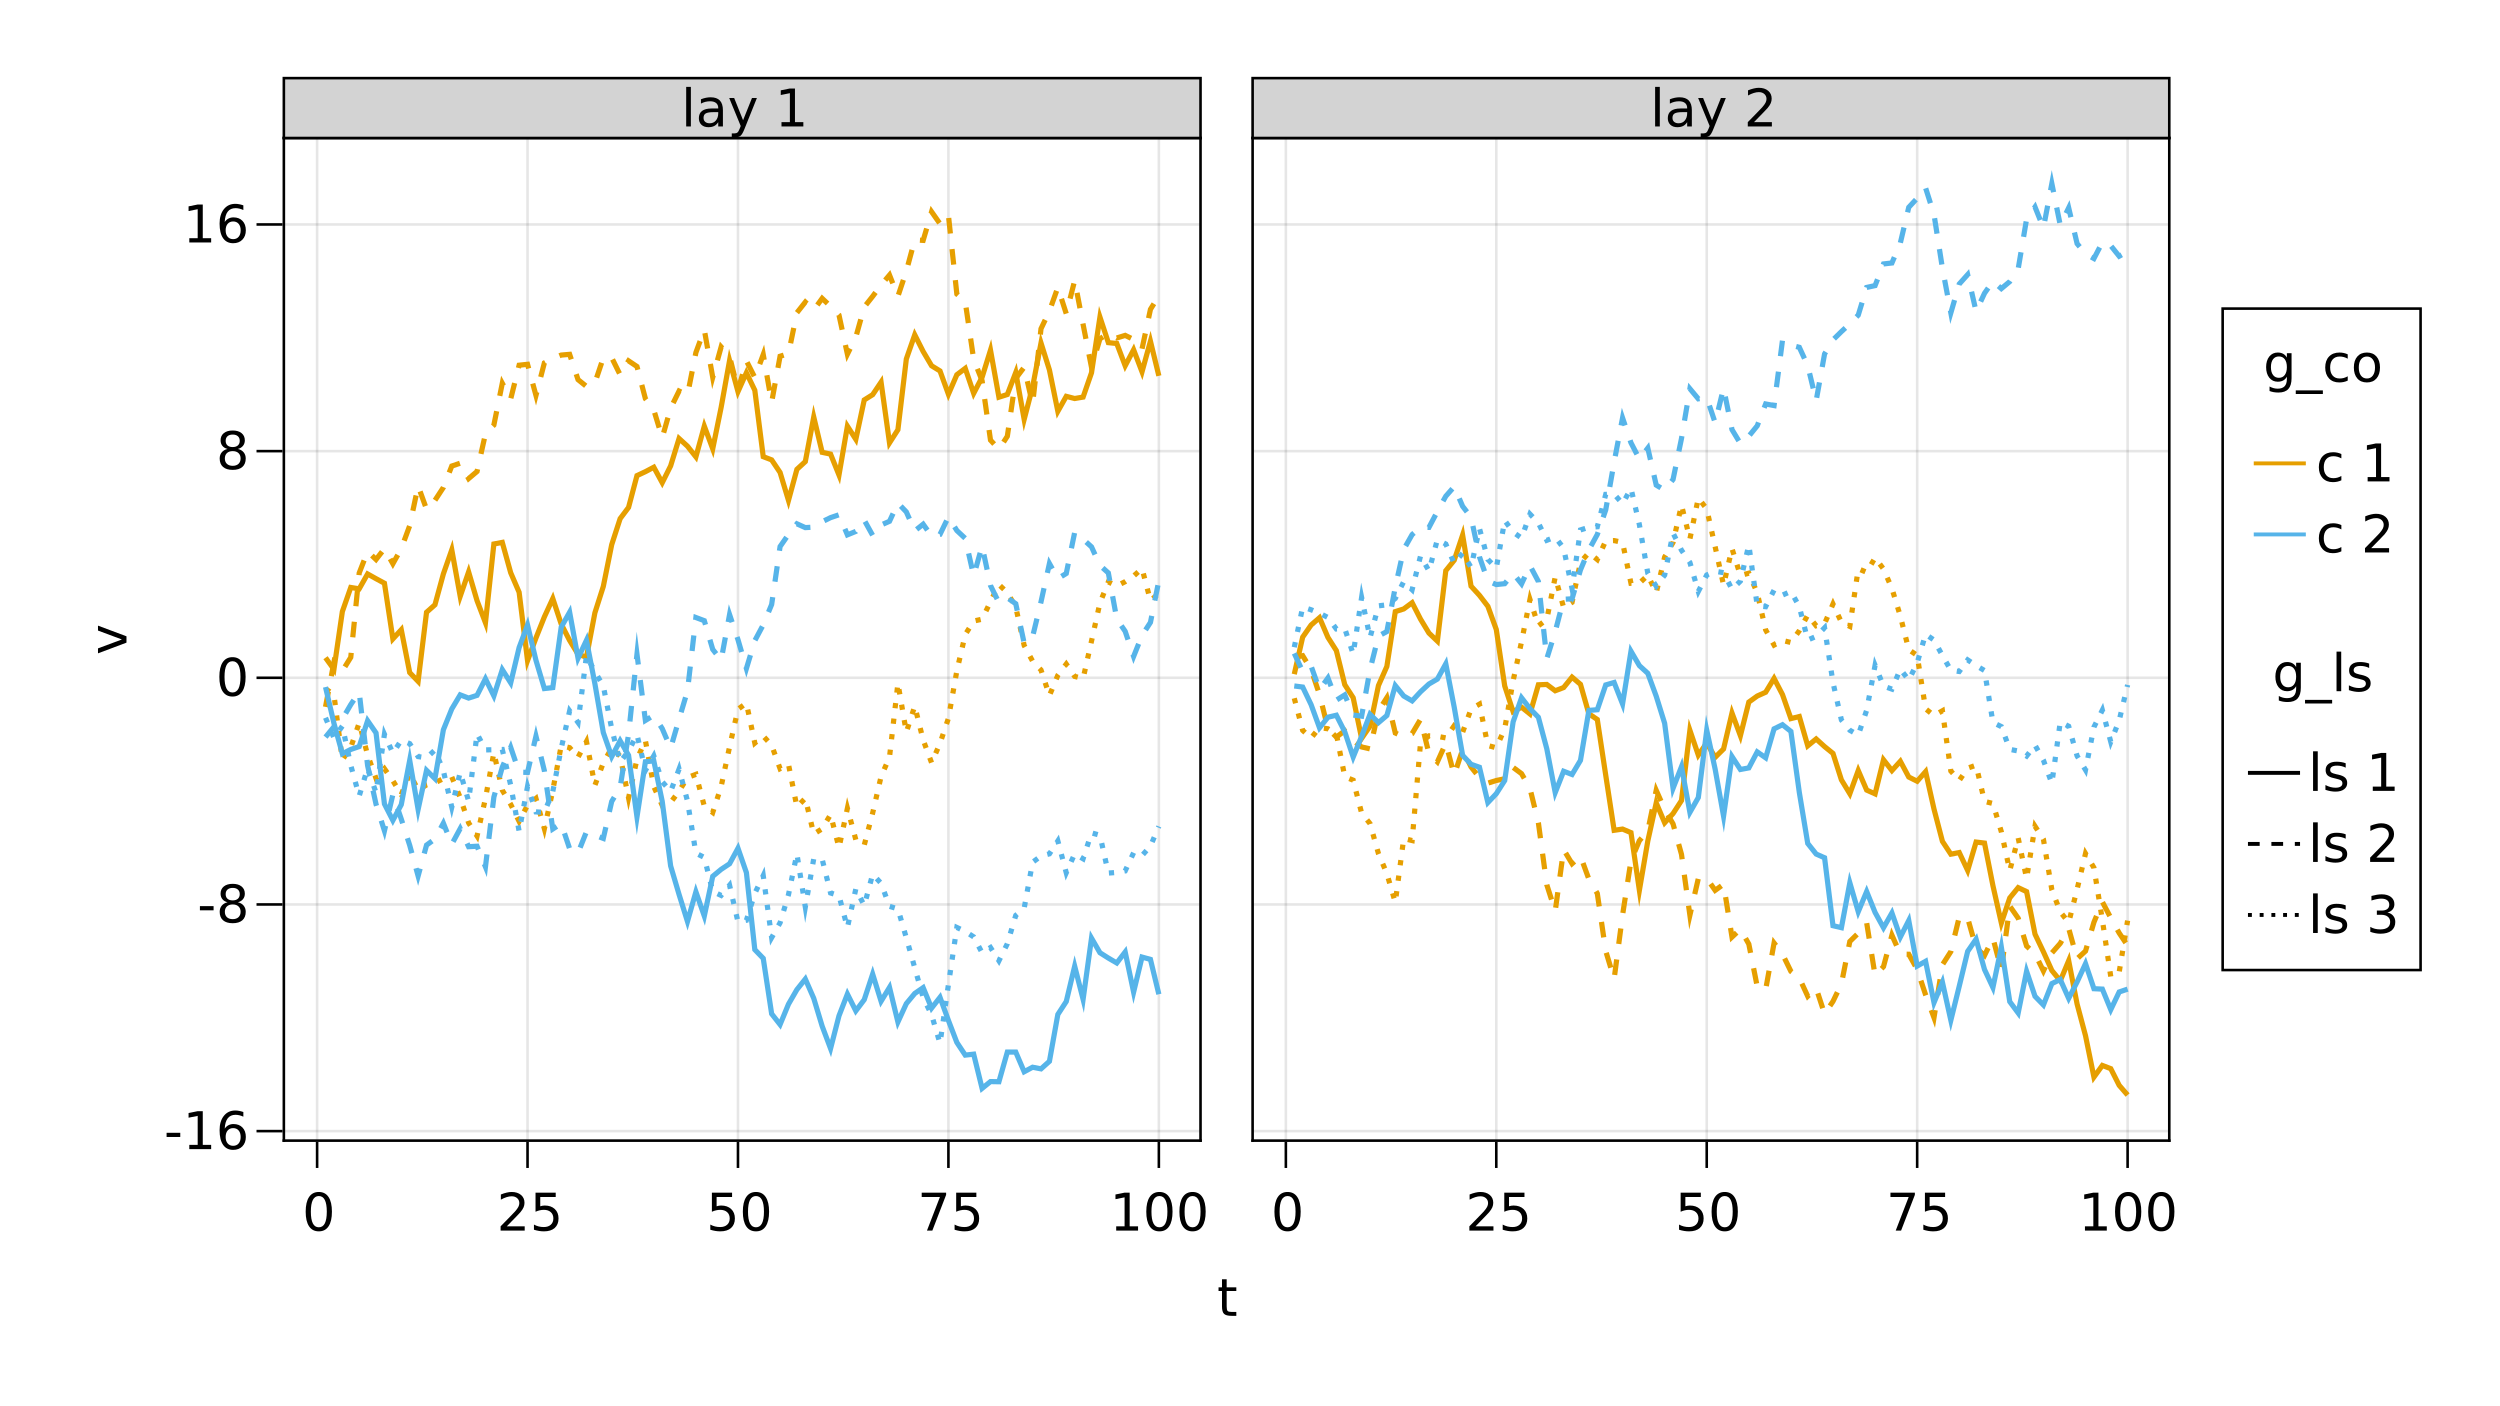 <?xml version="1.0" encoding="UTF-8"?>
<svg xmlns="http://www.w3.org/2000/svg" xmlns:xlink="http://www.w3.org/1999/xlink" width="960pt" height="540pt" viewBox="0 0 960 540" version="1.1">
<defs>
<g>
<symbol overflow="visible" id="glyph0-0">
<path style="stroke:none;" d="M 1 3.531 L 1 -14.109 L 11 -14.109 L 11 3.531 Z M 2.125 2.422 L 9.891 2.422 L 9.891 -12.984 L 2.125 -12.984 Z M 2.125 2.422 "/>
</symbol>
<symbol overflow="visible" id="glyph0-1">
<path style="stroke:none;" d="M 6.359 -13.281 C 5.336 -13.281 4.57 -12.781 4.062 -11.781 C 3.551 -10.781 3.297 -9.281 3.297 -7.281 C 3.297 -5.281 3.551 -3.781 4.062 -2.781 C 4.57 -1.781 5.336 -1.281 6.359 -1.281 C 7.379 -1.281 8.145 -1.781 8.656 -2.781 C 9.164 -3.781 9.422 -5.281 9.422 -7.281 C 9.422 -9.281 9.164 -10.781 8.656 -11.781 C 8.145 -12.781 7.379 -13.281 6.359 -13.281 Z M 6.359 -14.844 C 7.992 -14.844 9.238 -14.195 10.094 -12.906 C 10.957 -11.613 11.391 -9.738 11.391 -7.281 C 11.391 -4.82 10.957 -2.945 10.094 -1.656 C 9.238 -0.363 7.992 0.281 6.359 0.281 C 4.723 0.281 3.473 -0.363 2.609 -1.656 C 1.742 -2.945 1.312 -4.82 1.312 -7.281 C 1.312 -9.738 1.742 -11.613 2.609 -12.906 C 3.473 -14.195 4.723 -14.844 6.359 -14.844 Z M 6.359 -14.844 "/>
</symbol>
<symbol overflow="visible" id="glyph0-2">
<path style="stroke:none;" d="M 3.844 -1.656 L 10.719 -1.656 L 10.719 0 L 1.469 0 L 1.469 -1.656 C 2.219 -2.438 3.238 -3.477 4.531 -4.781 C 5.82 -6.082 6.633 -6.926 6.969 -7.312 C 7.594 -8.02 8.031 -8.617 8.281 -9.109 C 8.531 -9.598 8.656 -10.082 8.656 -10.562 C 8.656 -11.332 8.383 -11.961 7.844 -12.453 C 7.301 -12.941 6.594 -13.188 5.719 -13.188 C 5.102 -13.188 4.453 -13.078 3.766 -12.859 C 3.078 -12.648 2.344 -12.328 1.562 -11.891 L 1.562 -13.875 C 2.352 -14.195 3.094 -14.438 3.781 -14.594 C 4.477 -14.758 5.113 -14.844 5.688 -14.844 C 7.195 -14.844 8.398 -14.461 9.297 -13.703 C 10.191 -12.953 10.641 -11.945 10.641 -10.688 C 10.641 -10.082 10.523 -9.508 10.297 -8.969 C 10.078 -8.438 9.672 -7.805 9.078 -7.078 C 8.922 -6.891 8.406 -6.344 7.531 -5.438 C 6.656 -4.539 5.426 -3.281 3.844 -1.656 Z M 3.844 -1.656 "/>
</symbol>
<symbol overflow="visible" id="glyph0-3">
<path style="stroke:none;" d="M 2.156 -14.578 L 9.906 -14.578 L 9.906 -12.922 L 3.969 -12.922 L 3.969 -9.344 C 4.25 -9.445 4.531 -9.52 4.812 -9.562 C 5.102 -9.613 5.395 -9.641 5.688 -9.641 C 7.312 -9.641 8.598 -9.191 9.547 -8.297 C 10.504 -7.41 10.984 -6.203 10.984 -4.672 C 10.984 -3.109 10.492 -1.891 9.516 -1.016 C 8.535 -0.148 7.156 0.281 5.375 0.281 C 4.77 0.281 4.148 0.227 3.516 0.125 C 2.879 0.02 2.223 -0.133 1.547 -0.344 L 1.547 -2.328 C 2.129 -2.004 2.734 -1.766 3.359 -1.609 C 3.984 -1.453 4.645 -1.375 5.344 -1.375 C 6.469 -1.375 7.359 -1.672 8.016 -2.266 C 8.672 -2.859 9 -3.66 9 -4.672 C 9 -5.691 8.672 -6.5 8.016 -7.094 C 7.359 -7.688 6.469 -7.984 5.344 -7.984 C 4.812 -7.984 4.285 -7.922 3.766 -7.797 C 3.242 -7.68 2.707 -7.5 2.156 -7.25 Z M 2.156 -14.578 "/>
</symbol>
<symbol overflow="visible" id="glyph0-4">
<path style="stroke:none;" d="M 1.641 -14.578 L 11.016 -14.578 L 11.016 -13.734 L 5.719 0 L 3.656 0 L 8.641 -12.922 L 1.641 -12.922 Z M 1.641 -14.578 "/>
</symbol>
<symbol overflow="visible" id="glyph0-5">
<path style="stroke:none;" d="M 2.484 -1.656 L 5.703 -1.656 L 5.703 -12.781 L 2.203 -12.078 L 2.203 -13.875 L 5.688 -14.578 L 7.656 -14.578 L 7.656 -1.656 L 10.875 -1.656 L 10.875 0 L 2.484 0 Z M 2.484 -1.656 "/>
</symbol>
<symbol overflow="visible" id="glyph0-6">
<path style="stroke:none;" d="M 0.984 -6.281 L 6.234 -6.281 L 6.234 -4.672 L 0.984 -4.672 Z M 0.984 -6.281 "/>
</symbol>
<symbol overflow="visible" id="glyph0-7">
<path style="stroke:none;" d="M 6.609 -8.078 C 5.723 -8.078 5.02 -7.773 4.5 -7.172 C 3.977 -6.566 3.719 -5.734 3.719 -4.672 C 3.719 -3.629 3.977 -2.801 4.5 -2.188 C 5.02 -1.582 5.723 -1.281 6.609 -1.281 C 7.492 -1.281 8.191 -1.582 8.703 -2.188 C 9.223 -2.801 9.484 -3.629 9.484 -4.672 C 9.484 -5.734 9.223 -6.566 8.703 -7.172 C 8.191 -7.773 7.492 -8.078 6.609 -8.078 Z M 10.516 -14.266 L 10.516 -12.469 C 10.023 -12.695 9.523 -12.875 9.016 -13 C 8.516 -13.125 8.016 -13.188 7.516 -13.188 C 6.211 -13.188 5.219 -12.742 4.531 -11.859 C 3.844 -10.984 3.453 -9.656 3.359 -7.875 C 3.742 -8.445 4.223 -8.883 4.797 -9.188 C 5.379 -9.488 6.02 -9.641 6.719 -9.641 C 8.188 -9.641 9.344 -9.191 10.188 -8.297 C 11.039 -7.41 11.469 -6.203 11.469 -4.672 C 11.469 -3.18 11.023 -1.984 10.141 -1.078 C 9.254 -0.172 8.078 0.281 6.609 0.281 C 4.922 0.281 3.629 -0.363 2.734 -1.656 C 1.836 -2.945 1.391 -4.82 1.391 -7.281 C 1.391 -9.582 1.938 -11.414 3.031 -12.781 C 4.125 -14.156 5.594 -14.844 7.438 -14.844 C 7.938 -14.844 8.438 -14.789 8.938 -14.688 C 9.445 -14.594 9.973 -14.453 10.516 -14.266 Z M 10.516 -14.266 "/>
</symbol>
<symbol overflow="visible" id="glyph0-8">
<path style="stroke:none;" d="M 6.359 -6.922 C 5.422 -6.922 4.68 -6.672 4.141 -6.172 C 3.609 -5.672 3.344 -4.984 3.344 -4.109 C 3.344 -3.223 3.609 -2.531 4.141 -2.031 C 4.68 -1.531 5.422 -1.281 6.359 -1.281 C 7.297 -1.281 8.035 -1.531 8.578 -2.031 C 9.117 -2.539 9.391 -3.234 9.391 -4.109 C 9.391 -4.984 9.117 -5.672 8.578 -6.172 C 8.047 -6.672 7.305 -6.922 6.359 -6.922 Z M 4.391 -7.766 C 3.535 -7.973 2.875 -8.363 2.406 -8.938 C 1.938 -9.52 1.703 -10.227 1.703 -11.062 C 1.703 -12.227 2.113 -13.148 2.938 -13.828 C 3.77 -14.504 4.91 -14.844 6.359 -14.844 C 7.805 -14.844 8.941 -14.504 9.766 -13.828 C 10.598 -13.148 11.016 -12.227 11.016 -11.062 C 11.016 -10.227 10.773 -9.52 10.297 -8.938 C 9.828 -8.363 9.176 -7.973 8.344 -7.766 C 9.289 -7.547 10.031 -7.113 10.562 -6.469 C 11.094 -5.82 11.359 -5.035 11.359 -4.109 C 11.359 -2.691 10.926 -1.602 10.062 -0.844 C 9.195 -0.094 7.961 0.281 6.359 0.281 C 4.754 0.281 3.52 -0.094 2.656 -0.844 C 1.789 -1.602 1.359 -2.691 1.359 -4.109 C 1.359 -5.035 1.625 -5.82 2.156 -6.469 C 2.688 -7.113 3.43 -7.547 4.391 -7.766 Z M 3.656 -10.875 C 3.656 -10.125 3.891 -9.535 4.359 -9.109 C 4.836 -8.691 5.504 -8.484 6.359 -8.484 C 7.203 -8.484 7.863 -8.691 8.344 -9.109 C 8.82 -9.535 9.062 -10.125 9.062 -10.875 C 9.062 -11.633 8.82 -12.223 8.344 -12.641 C 7.863 -13.066 7.203 -13.281 6.359 -13.281 C 5.504 -13.281 4.836 -13.066 4.359 -12.641 C 3.891 -12.223 3.656 -11.633 3.656 -10.875 Z M 3.656 -10.875 "/>
</symbol>
<symbol overflow="visible" id="glyph0-9">
<path style="stroke:none;" d="M 1.891 -15.203 L 3.688 -15.203 L 3.688 0 L 1.891 0 Z M 1.891 -15.203 "/>
</symbol>
<symbol overflow="visible" id="glyph0-10">
<path style="stroke:none;" d="M 6.859 -5.5 C 5.398 -5.5 4.391 -5.332 3.828 -5 C 3.273 -4.664 3 -4.098 3 -3.297 C 3 -2.66 3.207 -2.156 3.625 -1.781 C 4.051 -1.406 4.625 -1.219 5.344 -1.219 C 6.344 -1.219 7.141 -1.57 7.734 -2.281 C 8.336 -2.988 8.641 -3.926 8.641 -5.094 L 8.641 -5.5 Z M 10.438 -6.234 L 10.438 0 L 8.641 0 L 8.641 -1.656 C 8.234 -1 7.723 -0.508 7.109 -0.188 C 6.492 0.125 5.742 0.281 4.859 0.281 C 3.742 0.281 2.852 -0.031 2.188 -0.656 C 1.531 -1.289 1.203 -2.133 1.203 -3.188 C 1.203 -4.414 1.613 -5.344 2.438 -5.969 C 3.258 -6.594 4.488 -6.906 6.125 -6.906 L 8.641 -6.906 L 8.641 -7.078 C 8.641 -7.91 8.367 -8.551 7.828 -9 C 7.285 -9.445 6.52 -9.672 5.531 -9.672 C 4.906 -9.672 4.297 -9.598 3.703 -9.453 C 3.117 -9.305 2.551 -9.082 2 -8.781 L 2 -10.438 C 2.656 -10.695 3.289 -10.891 3.906 -11.016 C 4.531 -11.141 5.133 -11.203 5.719 -11.203 C 7.301 -11.203 8.484 -10.789 9.266 -9.969 C 10.047 -9.145 10.438 -7.898 10.438 -6.234 Z M 10.438 -6.234 "/>
</symbol>
<symbol overflow="visible" id="glyph0-11">
<path style="stroke:none;" d="M 6.438 1.016 C 5.926 2.316 5.43 3.164 4.953 3.562 C 4.473 3.957 3.828 4.156 3.016 4.156 L 1.578 4.156 L 1.578 2.656 L 2.641 2.656 C 3.129 2.656 3.508 2.535 3.781 2.297 C 4.062 2.066 4.367 1.516 4.703 0.641 L 5.016 -0.172 L 0.594 -10.938 L 2.5 -10.938 L 5.922 -2.391 L 9.344 -10.938 L 11.234 -10.938 Z M 6.438 1.016 "/>
</symbol>
<symbol overflow="visible" id="glyph0-12">
<path style="stroke:none;" d=""/>
</symbol>
<symbol overflow="visible" id="glyph0-13">
<path style="stroke:none;" d="M 3.656 -14.047 L 3.656 -10.938 L 7.359 -10.938 L 7.359 -9.547 L 3.656 -9.547 L 3.656 -3.609 C 3.656 -2.711 3.773 -2.133 4.016 -1.875 C 4.266 -1.625 4.766 -1.5 5.516 -1.5 L 7.359 -1.5 L 7.359 0 L 5.516 0 C 4.129 0 3.172 -0.254 2.641 -0.766 C 2.117 -1.285 1.859 -2.234 1.859 -3.609 L 1.859 -9.547 L 0.531 -9.547 L 0.531 -10.938 L 1.859 -10.938 L 1.859 -14.047 Z M 3.656 -14.047 "/>
</symbol>
<symbol overflow="visible" id="glyph0-14">
<path style="stroke:none;" d="M 9.078 -5.594 C 9.078 -6.895 8.805 -7.906 8.266 -8.625 C 7.734 -9.344 6.984 -9.703 6.016 -9.703 C 5.055 -9.703 4.305 -9.344 3.766 -8.625 C 3.223 -7.906 2.953 -6.895 2.953 -5.594 C 2.953 -4.301 3.223 -3.297 3.766 -2.578 C 4.305 -1.859 5.055 -1.5 6.016 -1.5 C 6.984 -1.5 7.734 -1.859 8.266 -2.578 C 8.805 -3.297 9.078 -4.301 9.078 -5.594 Z M 10.875 -1.359 C 10.875 0.504 10.461 1.891 9.641 2.797 C 8.816 3.703 7.551 4.156 5.844 4.156 C 5.207 4.156 4.609 4.109 4.047 4.016 C 3.492 3.922 2.953 3.773 2.422 3.578 L 2.422 1.844 C 2.953 2.125 3.473 2.332 3.984 2.469 C 4.492 2.602 5.02 2.672 5.562 2.672 C 6.738 2.672 7.617 2.363 8.203 1.75 C 8.785 1.133 9.078 0.207 9.078 -1.031 L 9.078 -1.922 C 8.711 -1.273 8.238 -0.789 7.656 -0.469 C 7.07 -0.156 6.379 0 5.578 0 C 4.234 0 3.148 -0.508 2.328 -1.531 C 1.516 -2.551 1.109 -3.906 1.109 -5.594 C 1.109 -7.289 1.516 -8.648 2.328 -9.672 C 3.148 -10.691 4.234 -11.203 5.578 -11.203 C 6.379 -11.203 7.07 -11.039 7.656 -10.719 C 8.238 -10.406 8.711 -9.926 9.078 -9.281 L 9.078 -10.938 L 10.875 -10.938 Z M 10.875 -1.359 "/>
</symbol>
<symbol overflow="visible" id="glyph0-15">
<path style="stroke:none;" d="M 10.203 3.328 L 10.203 4.719 L -0.203 4.719 L -0.203 3.328 Z M 10.203 3.328 "/>
</symbol>
<symbol overflow="visible" id="glyph0-16">
<path style="stroke:none;" d="M 9.75 -10.516 L 9.75 -8.844 C 9.25 -9.125 8.742 -9.332 8.234 -9.469 C 7.723 -9.602 7.207 -9.672 6.688 -9.672 C 5.52 -9.672 4.613 -9.301 3.969 -8.562 C 3.32 -7.832 3 -6.797 3 -5.453 C 3 -4.117 3.32 -3.082 3.969 -2.344 C 4.613 -1.602 5.52 -1.234 6.688 -1.234 C 7.207 -1.234 7.723 -1.301 8.234 -1.438 C 8.742 -1.582 9.25 -1.797 9.75 -2.078 L 9.75 -0.422 C 9.25 -0.18 8.727 -0.004 8.188 0.109 C 7.656 0.223 7.086 0.281 6.484 0.281 C 4.836 0.281 3.531 -0.234 2.562 -1.266 C 1.594 -2.305 1.109 -3.703 1.109 -5.453 C 1.109 -7.242 1.598 -8.648 2.578 -9.672 C 3.555 -10.691 4.898 -11.203 6.609 -11.203 C 7.16 -11.203 7.695 -11.145 8.219 -11.031 C 8.75 -10.914 9.258 -10.742 9.75 -10.516 Z M 9.75 -10.516 "/>
</symbol>
<symbol overflow="visible" id="glyph0-17">
<path style="stroke:none;" d="M 6.125 -9.672 C 5.156 -9.672 4.391 -9.297 3.828 -8.547 C 3.273 -7.797 3 -6.766 3 -5.453 C 3 -4.148 3.273 -3.117 3.828 -2.359 C 4.391 -1.609 5.156 -1.234 6.125 -1.234 C 7.082 -1.234 7.836 -1.609 8.391 -2.359 C 8.953 -3.117 9.234 -4.148 9.234 -5.453 C 9.234 -6.754 8.953 -7.781 8.391 -8.531 C 7.836 -9.289 7.082 -9.672 6.125 -9.672 Z M 6.125 -11.203 C 7.688 -11.203 8.91 -10.691 9.797 -9.672 C 10.691 -8.66 11.141 -7.254 11.141 -5.453 C 11.141 -3.672 10.691 -2.27 9.797 -1.25 C 8.91 -0.227 7.688 0.281 6.125 0.281 C 4.551 0.281 3.32 -0.227 2.438 -1.25 C 1.551 -2.27 1.109 -3.672 1.109 -5.453 C 1.109 -7.254 1.551 -8.66 2.438 -9.672 C 3.32 -10.691 4.551 -11.203 6.125 -11.203 Z M 6.125 -11.203 "/>
</symbol>
<symbol overflow="visible" id="glyph0-18">
<path style="stroke:none;" d="M 8.859 -10.609 L 8.859 -8.922 C 8.348 -9.18 7.816 -9.375 7.266 -9.5 C 6.723 -9.633 6.16 -9.703 5.578 -9.703 C 4.68 -9.703 4.008 -9.562 3.562 -9.281 C 3.125 -9.008 2.906 -8.602 2.906 -8.062 C 2.906 -7.645 3.062 -7.316 3.375 -7.078 C 3.695 -6.836 4.336 -6.609 5.297 -6.391 L 5.922 -6.266 C 7.191 -5.984 8.094 -5.594 8.625 -5.094 C 9.164 -4.602 9.438 -3.91 9.438 -3.016 C 9.438 -2.004 9.035 -1.203 8.234 -0.609 C 7.43 -0.016 6.328 0.281 4.922 0.281 C 4.336 0.281 3.727 0.223 3.094 0.109 C 2.457 -0.004 1.785 -0.176 1.078 -0.406 L 1.078 -2.25 C 1.742 -1.906 2.398 -1.645 3.047 -1.469 C 3.691 -1.301 4.332 -1.219 4.969 -1.219 C 5.812 -1.219 6.457 -1.363 6.906 -1.656 C 7.363 -1.945 7.594 -2.352 7.594 -2.875 C 7.594 -3.363 7.426 -3.738 7.094 -4 C 6.77 -4.258 6.051 -4.508 4.938 -4.75 L 4.312 -4.906 C 3.195 -5.133 2.391 -5.488 1.891 -5.969 C 1.398 -6.457 1.156 -7.129 1.156 -7.984 C 1.156 -9.004 1.52 -9.797 2.25 -10.359 C 2.977 -10.922 4.016 -11.203 5.359 -11.203 C 6.023 -11.203 6.648 -11.148 7.234 -11.047 C 7.816 -10.953 8.359 -10.805 8.859 -10.609 Z M 8.859 -10.609 "/>
</symbol>
<symbol overflow="visible" id="glyph0-19">
<path style="stroke:none;" d="M 8.109 -7.859 C 9.055 -7.66 9.797 -7.238 10.328 -6.594 C 10.859 -5.957 11.125 -5.172 11.125 -4.234 C 11.125 -2.797 10.629 -1.68 9.641 -0.891 C 8.648 -0.109 7.242 0.281 5.422 0.281 C 4.805 0.281 4.176 0.219 3.531 0.094 C 2.883 -0.02 2.219 -0.195 1.531 -0.438 L 1.531 -2.344 C 2.07 -2.02 2.664 -1.773 3.312 -1.609 C 3.969 -1.453 4.648 -1.375 5.359 -1.375 C 6.598 -1.375 7.539 -1.617 8.188 -2.109 C 8.832 -2.598 9.156 -3.305 9.156 -4.234 C 9.156 -5.098 8.852 -5.77 8.25 -6.25 C 7.656 -6.738 6.82 -6.984 5.75 -6.984 L 4.047 -6.984 L 4.047 -8.609 L 5.828 -8.609 C 6.797 -8.609 7.535 -8.801 8.047 -9.188 C 8.555 -9.57 8.812 -10.129 8.812 -10.859 C 8.812 -11.609 8.547 -12.18 8.016 -12.578 C 7.492 -12.984 6.738 -13.188 5.75 -13.188 C 5.207 -13.188 4.625 -13.125 4 -13 C 3.383 -12.883 2.707 -12.707 1.969 -12.469 L 1.969 -14.219 C 2.719 -14.426 3.414 -14.582 4.062 -14.688 C 4.719 -14.789 5.336 -14.844 5.922 -14.844 C 7.422 -14.844 8.602 -14.5 9.469 -13.812 C 10.344 -13.133 10.781 -12.219 10.781 -11.062 C 10.781 -10.258 10.547 -9.578 10.078 -9.016 C 9.617 -8.461 8.961 -8.078 8.109 -7.859 Z M 8.109 -7.859 "/>
</symbol>
<symbol overflow="visible" id="glyph1-0">
<path style="stroke:none;" d="M 3.531 -1 L -14.109 -1 L -14.109 -11 L 3.531 -11 Z M 2.422 -2.125 L 2.422 -9.891 L -12.984 -9.891 L -12.984 -2.125 Z M 2.422 -2.125 "/>
</symbol>
<symbol overflow="visible" id="glyph1-1">
<path style="stroke:none;" d="M -10.938 -0.594 L -10.938 -2.5 L -1.766 -5.922 L -10.938 -9.344 L -10.938 -11.234 L 0 -7.141 L 0 -4.703 Z M -10.938 -0.594 "/>
</symbol>
</g>
<clipPath id="clip1">
  <path d="M 109 93 L 461 93 L 461 290 L 109 290 Z M 109 93 "/>
</clipPath>
<clipPath id="clip2">
  <path d="M 109 53 L 461 53 L 461 300 L 109 300 Z M 109 53 "/>
</clipPath>
<clipPath id="clip3">
  <path d="M 109 189 L 461 189 L 461 354 L 109 354 Z M 109 189 "/>
</clipPath>
<clipPath id="clip4">
  <path d="M 109 206 L 461 206 L 461 438 L 109 438 Z M 109 206 "/>
</clipPath>
<clipPath id="clip5">
  <path d="M 109 164 L 461 164 L 461 365 L 109 365 Z M 109 164 "/>
</clipPath>
<clipPath id="clip6">
  <path d="M 109 223 L 461 223 L 461 429 L 109 429 Z M 109 223 "/>
</clipPath>
<clipPath id="clip7">
  <path d="M 481 177 L 833 177 L 833 438 L 481 438 Z M 481 177 "/>
</clipPath>
<clipPath id="clip8">
  <path d="M 481 223 L 833 223 L 833 420 L 481 420 Z M 481 223 "/>
</clipPath>
<clipPath id="clip9">
  <path d="M 481 162 L 833 162 L 833 404 L 481 404 Z M 481 162 "/>
</clipPath>
<clipPath id="clip10">
  <path d="M 481 221 L 833 221 L 833 421 L 481 421 Z M 481 221 "/>
</clipPath>
<clipPath id="clip11">
  <path d="M 481 53 L 833 53 L 833 304 L 481 304 Z M 481 53 "/>
</clipPath>
<clipPath id="clip12">
  <path d="M 481 159 L 833 159 L 833 330 L 481 330 Z M 481 159 "/>
</clipPath>
</defs>
<g id="surface6">
<rect x="0" y="0" width="960" height="540" style="fill:rgb(100%,100%,100%);fill-opacity:1;stroke:none;"/>
<path style=" stroke:none;fill-rule:nonzero;fill:rgb(100%,100%,100%);fill-opacity:1;" d="M 109 438 L 461 438 L 461 53 L 109 53 Z M 109 438 "/>
<path style="fill:none;stroke-width:1;stroke-linecap:butt;stroke-linejoin:miter;stroke:rgb(0%,0%,0%);stroke-opacity:0.1;stroke-miterlimit:10;" d="M 121.77 438 L 121.77 53 M 202.574 438 L 202.574 53 M 283.383 438 L 283.383 53 M 364.191 438 L 364.191 53 M 445 438 L 445 53 "/>
<path style="fill:none;stroke-width:1;stroke-linecap:butt;stroke-linejoin:miter;stroke:rgb(0%,0%,0%);stroke-opacity:0.1;stroke-miterlimit:10;" d="M 109 434.348 L 461 434.348 M 109 347.312 L 461 347.312 M 109 260.273 L 461 260.273 M 109 173.234 L 461 173.234 M 109 86.195 L 461 86.195 "/>
<path style="fill:none;stroke-width:1;stroke-linecap:butt;stroke-linejoin:miter;stroke:rgb(0%,0%,0%);stroke-opacity:1;stroke-miterlimit:10;" d="M 121.77 438.5 L 121.77 448.5 M 202.574 438.5 L 202.574 448.5 M 283.383 438.5 L 283.383 448.5 M 364.191 438.5 L 364.191 448.5 M 445 438.5 L 445 448.5 "/>
<g style="fill:rgb(0%,0%,0%);fill-opacity:1;">
  <use xlink:href="#glyph0-1" x="116.07" y="472.562"/>
</g>
<g style="fill:rgb(0%,0%,0%);fill-opacity:1;">
  <use xlink:href="#glyph0-2" x="190.766" y="472.562"/>
</g>
<g style="fill:rgb(0%,0%,0%);fill-opacity:1;">
  <use xlink:href="#glyph0-3" x="203.488" y="472.562"/>
</g>
<g style="fill:rgb(0%,0%,0%);fill-opacity:1;">
  <use xlink:href="#glyph0-3" x="271.211" y="472.562"/>
</g>
<g style="fill:rgb(0%,0%,0%);fill-opacity:1;">
  <use xlink:href="#glyph0-1" x="283.938" y="472.562"/>
</g>
<g style="fill:rgb(0%,0%,0%);fill-opacity:1;">
  <use xlink:href="#glyph0-4" x="352.293" y="472.562"/>
</g>
<g style="fill:rgb(0%,0%,0%);fill-opacity:1;">
  <use xlink:href="#glyph0-3" x="365.016" y="472.562"/>
</g>
<g style="fill:rgb(0%,0%,0%);fill-opacity:1;">
  <use xlink:href="#glyph0-5" x="426.137" y="472.562"/>
</g>
<g style="fill:rgb(0%,0%,0%);fill-opacity:1;">
  <use xlink:href="#glyph0-1" x="438.863" y="472.562"/>
</g>
<g style="fill:rgb(0%,0%,0%);fill-opacity:1;">
  <use xlink:href="#glyph0-1" x="451.586" y="472.562"/>
</g>
<path style="fill:none;stroke-width:1;stroke-linecap:butt;stroke-linejoin:miter;stroke:rgb(0%,0%,0%);stroke-opacity:1;stroke-miterlimit:10;" d="M 108.5 438 L 461.5 438 "/>
<path style="fill:none;stroke-width:1;stroke-linecap:butt;stroke-linejoin:miter;stroke:rgb(0%,0%,0%);stroke-opacity:1;stroke-miterlimit:10;" d="M 108.5 434.348 L 98.5 434.348 M 108.5 347.312 L 98.5 347.312 M 108.5 260.273 L 98.5 260.273 M 108.5 173.234 L 98.5 173.234 M 108.5 86.195 L 98.5 86.195 "/>
<g style="fill:rgb(0%,0%,0%);fill-opacity:1;">
  <use xlink:href="#glyph0-6" x="62.988" y="441.273"/>
</g>
<g style="fill:rgb(0%,0%,0%);fill-opacity:1;">
  <use xlink:href="#glyph0-5" x="70.207" y="441.273"/>
</g>
<g style="fill:rgb(0%,0%,0%);fill-opacity:1;">
  <use xlink:href="#glyph0-7" x="82.93" y="441.273"/>
</g>
<g style="fill:rgb(0%,0%,0%);fill-opacity:1;">
  <use xlink:href="#glyph0-6" x="75.781" y="354.234"/>
</g>
<g style="fill:rgb(0%,0%,0%);fill-opacity:1;">
  <use xlink:href="#glyph0-8" x="83" y="354.234"/>
</g>
<g style="fill:rgb(0%,0%,0%);fill-opacity:1;">
  <use xlink:href="#glyph0-1" x="82.922" y="267.195"/>
</g>
<g style="fill:rgb(0%,0%,0%);fill-opacity:1;">
  <use xlink:href="#glyph0-8" x="83" y="180.156"/>
</g>
<g style="fill:rgb(0%,0%,0%);fill-opacity:1;">
  <use xlink:href="#glyph0-5" x="70.207" y="93.117"/>
</g>
<g style="fill:rgb(0%,0%,0%);fill-opacity:1;">
  <use xlink:href="#glyph0-7" x="82.93" y="93.117"/>
</g>
<path style="fill:none;stroke-width:1;stroke-linecap:butt;stroke-linejoin:miter;stroke:rgb(0%,0%,0%);stroke-opacity:1;stroke-miterlimit:10;" d="M 109 438.5 L 109 52.5 "/>
<path style="fill:none;stroke-width:1;stroke-linecap:butt;stroke-linejoin:miter;stroke:rgb(0%,0%,0%);stroke-opacity:1;stroke-miterlimit:10;" d="M 108.5 53 L 461.5 53 "/>
<path style="fill:none;stroke-width:1;stroke-linecap:butt;stroke-linejoin:miter;stroke:rgb(0%,0%,0%);stroke-opacity:1;stroke-miterlimit:10;" d="M 461 438.5 L 461 52.5 "/>
<path style=" stroke:none;fill-rule:nonzero;fill:rgb(100%,100%,100%);fill-opacity:1;" d="M 481 438 L 833 438 L 833 53 L 481 53 Z M 481 438 "/>
<path style="fill:none;stroke-width:1;stroke-linecap:butt;stroke-linejoin:miter;stroke:rgb(0%,0%,0%);stroke-opacity:0.1;stroke-miterlimit:10;" d="M 493.77 438 L 493.77 53 M 574.574 438 L 574.574 53 M 655.383 438 L 655.383 53 M 736.191 438 L 736.191 53 M 817 438 L 817 53 "/>
<path style="fill:none;stroke-width:1;stroke-linecap:butt;stroke-linejoin:miter;stroke:rgb(0%,0%,0%);stroke-opacity:0.1;stroke-miterlimit:10;" d="M 481 434.348 L 833 434.348 M 481 347.312 L 833 347.312 M 481 260.273 L 833 260.273 M 481 173.234 L 833 173.234 M 481 86.195 L 833 86.195 "/>
<path style="fill:none;stroke-width:1;stroke-linecap:butt;stroke-linejoin:miter;stroke:rgb(0%,0%,0%);stroke-opacity:1;stroke-miterlimit:10;" d="M 493.77 438.5 L 493.77 448.5 M 574.574 438.5 L 574.574 448.5 M 655.383 438.5 L 655.383 448.5 M 736.191 438.5 L 736.191 448.5 M 817 438.5 L 817 448.5 "/>
<g style="fill:rgb(0%,0%,0%);fill-opacity:1;">
  <use xlink:href="#glyph0-1" x="488.07" y="472.562"/>
</g>
<g style="fill:rgb(0%,0%,0%);fill-opacity:1;">
  <use xlink:href="#glyph0-2" x="562.766" y="472.562"/>
</g>
<g style="fill:rgb(0%,0%,0%);fill-opacity:1;">
  <use xlink:href="#glyph0-3" x="575.488" y="472.562"/>
</g>
<g style="fill:rgb(0%,0%,0%);fill-opacity:1;">
  <use xlink:href="#glyph0-3" x="643.211" y="472.562"/>
</g>
<g style="fill:rgb(0%,0%,0%);fill-opacity:1;">
  <use xlink:href="#glyph0-1" x="655.938" y="472.562"/>
</g>
<g style="fill:rgb(0%,0%,0%);fill-opacity:1;">
  <use xlink:href="#glyph0-4" x="724.293" y="472.562"/>
</g>
<g style="fill:rgb(0%,0%,0%);fill-opacity:1;">
  <use xlink:href="#glyph0-3" x="737.016" y="472.562"/>
</g>
<g style="fill:rgb(0%,0%,0%);fill-opacity:1;">
  <use xlink:href="#glyph0-5" x="798.137" y="472.562"/>
</g>
<g style="fill:rgb(0%,0%,0%);fill-opacity:1;">
  <use xlink:href="#glyph0-1" x="810.863" y="472.562"/>
</g>
<g style="fill:rgb(0%,0%,0%);fill-opacity:1;">
  <use xlink:href="#glyph0-1" x="823.586" y="472.562"/>
</g>
<path style="fill:none;stroke-width:1;stroke-linecap:butt;stroke-linejoin:miter;stroke:rgb(0%,0%,0%);stroke-opacity:1;stroke-miterlimit:10;" d="M 480.5 438 L 833.5 438 "/>
<path style="fill:none;stroke-width:1;stroke-linecap:butt;stroke-linejoin:miter;stroke:rgb(0%,0%,0%);stroke-opacity:1;stroke-miterlimit:10;" d="M 481 438.5 L 481 52.5 "/>
<path style="fill:none;stroke-width:1;stroke-linecap:butt;stroke-linejoin:miter;stroke:rgb(0%,0%,0%);stroke-opacity:1;stroke-miterlimit:10;" d="M 480.5 53 L 833.5 53 "/>
<path style="fill:none;stroke-width:1;stroke-linecap:butt;stroke-linejoin:miter;stroke:rgb(0%,0%,0%);stroke-opacity:1;stroke-miterlimit:10;" d="M 833 438.5 L 833 52.5 "/>
<path style="fill-rule:nonzero;fill:rgb(82.745%,82.745%,82.745%);fill-opacity:1;stroke-width:1;stroke-linecap:butt;stroke-linejoin:miter;stroke:rgb(0%,0%,0%);stroke-opacity:1;stroke-miterlimit:10;" d="M 109 53 L 461 53 L 461 30 L 109 30 Z M 109 53 "/>
<g style="fill:rgb(0%,0%,0%);fill-opacity:1;">
  <use xlink:href="#glyph0-9" x="261.605" y="48.562"/>
</g>
<g style="fill:rgb(0%,0%,0%);fill-opacity:1;">
  <use xlink:href="#glyph0-10" x="267.16" y="48.562"/>
</g>
<g style="fill:rgb(0%,0%,0%);fill-opacity:1;">
  <use xlink:href="#glyph0-11" x="279.418" y="48.562"/>
</g>
<g style="fill:rgb(0%,0%,0%);fill-opacity:1;">
  <use xlink:href="#glyph0-12" x="291.254" y="48.562"/>
</g>
<g style="fill:rgb(0%,0%,0%);fill-opacity:1;">
  <use xlink:href="#glyph0-5" x="297.609" y="48.562"/>
</g>
<path style="fill-rule:nonzero;fill:rgb(82.745%,82.745%,82.745%);fill-opacity:1;stroke-width:1;stroke-linecap:butt;stroke-linejoin:miter;stroke:rgb(0%,0%,0%);stroke-opacity:1;stroke-miterlimit:10;" d="M 481 53 L 833 53 L 833 30 L 481 30 Z M 481 53 "/>
<g style="fill:rgb(0%,0%,0%);fill-opacity:1;">
  <use xlink:href="#glyph0-9" x="633.676" y="48.562"/>
</g>
<g style="fill:rgb(0%,0%,0%);fill-opacity:1;">
  <use xlink:href="#glyph0-10" x="639.23" y="48.562"/>
</g>
<g style="fill:rgb(0%,0%,0%);fill-opacity:1;">
  <use xlink:href="#glyph0-11" x="651.488" y="48.562"/>
</g>
<g style="fill:rgb(0%,0%,0%);fill-opacity:1;">
  <use xlink:href="#glyph0-12" x="663.324" y="48.562"/>
</g>
<g style="fill:rgb(0%,0%,0%);fill-opacity:1;">
  <use xlink:href="#glyph0-2" x="669.68" y="48.562"/>
</g>
<g style="fill:rgb(0%,0%,0%);fill-opacity:1;">
  <use xlink:href="#glyph0-13" x="467.387" y="505.281"/>
</g>
<g style="fill:rgb(0%,0%,0%);fill-opacity:1;">
  <use xlink:href="#glyph1-1" x="48.566" y="251.48"/>
</g>
<g clip-path="url(#clip1)" clip-rule="nonzero">
<path style="fill:none;stroke-width:2;stroke-linecap:butt;stroke-linejoin:miter;stroke:rgb(90.196%,62.353%,0%);stroke-opacity:1;stroke-miterlimit:10;" d="M 125 252.555 L 128.23 257.035 L 131.465 234.836 L 134.695 225.59 L 137.93 226.113 L 141.16 220.402 L 144.395 222.215 L 147.625 223.957 L 150.859 245.344 L 154.09 241.809 L 157.324 258.277 L 160.555 261.637 L 163.789 235.109 L 167.02 232.234 L 170.254 220.383 L 173.484 211.125 L 176.719 228.98 L 179.949 219.609 L 183.184 230.656 L 186.414 239.133 L 189.645 208.895 L 192.879 208.281 L 196.109 219.938 L 199.344 227.441 L 202.574 253.668 L 205.809 244.977 L 209.039 236.879 L 212.273 229.844 L 215.504 239.641 L 218.738 245.938 L 221.969 251.234 L 225.203 252.375 L 228.434 235.344 L 231.668 225.195 L 234.898 209.133 L 238.133 199.156 L 241.363 194.855 L 244.598 182.641 L 247.828 181.125 L 251.062 179.418 L 254.293 185.363 L 257.523 178.906 L 260.758 168.391 L 263.988 171.336 L 267.223 175.434 L 270.453 163.652 L 273.688 172.34 L 276.918 156.434 L 280.152 138.461 L 283.383 150.391 L 286.617 143.141 L 289.848 149.875 L 293.082 175.359 L 296.312 176.594 L 299.547 181.422 L 302.777 192.152 L 306.012 180.223 L 309.242 177.246 L 312.477 160.121 L 315.707 173.695 L 318.938 174.367 L 322.172 182.406 L 325.402 163.648 L 328.637 168.699 L 331.867 153.582 L 335.102 151.555 L 338.332 146.742 L 341.566 170.066 L 344.797 165.02 L 348.031 137.844 L 351.262 128.566 L 354.496 134.98 L 357.727 140.453 L 360.961 142.445 L 364.191 151.379 L 367.426 143.895 L 370.656 141.457 L 373.891 151.039 L 377.121 144.863 L 380.352 134.445 L 383.586 152.52 L 386.816 151.488 L 390.051 143.031 L 393.281 161.043 L 396.516 148.57 L 399.746 131.703 L 402.98 142.062 L 406.211 157.945 L 409.445 152.199 L 412.676 153.031 L 415.91 152.48 L 419.141 143.141 L 422.375 121.766 L 425.605 131.574 L 428.84 131.902 L 432.07 140.457 L 435.305 134.305 L 438.535 142.773 L 441.77 131.027 L 445 144.328 "/>
</g>
<g clip-path="url(#clip2)" clip-rule="nonzero">
<path style="fill:none;stroke-width:2;stroke-linecap:butt;stroke-linejoin:miter;stroke:rgb(90.196%,62.353%,0%);stroke-opacity:1;stroke-dasharray:6,6;stroke-miterlimit:10;" d="M 125 271.441 L 128.23 254.289 L 131.465 257.652 L 134.695 252.418 L 137.93 220.043 L 141.16 211.742 L 144.395 214.852 L 147.625 210.68 L 150.859 216.477 L 154.09 210.656 L 157.324 201.871 L 160.555 186.594 L 163.789 195.539 L 167.02 192.129 L 170.254 187.18 L 173.484 178.961 L 176.719 177.867 L 179.949 183.777 L 183.184 181.039 L 186.414 166.582 L 189.645 163.227 L 192.879 147.172 L 196.109 153.172 L 199.344 140.242 L 202.574 139.891 L 205.809 151.832 L 209.039 139.348 L 212.273 137.629 L 215.504 136.348 L 218.738 136.066 L 221.969 145.781 L 225.203 148.383 L 228.434 147.031 L 231.668 137.398 L 234.898 137.363 L 238.133 143.914 L 241.363 138.57 L 244.598 140.738 L 247.828 153.078 L 251.062 157.461 L 254.293 168.078 L 257.523 156.746 L 260.758 150.164 L 263.988 151.684 L 267.223 135.371 L 270.453 126.609 L 273.688 144.898 L 276.918 133.211 L 280.152 136.855 L 283.383 149.84 L 286.617 138.555 L 289.848 144.961 L 293.082 136.145 L 296.312 154.496 L 299.547 136.805 L 302.777 135.797 L 306.012 120.086 L 309.242 115.996 L 312.477 119.047 L 315.707 114.582 L 318.938 117.652 L 322.172 120.988 L 325.402 136.012 L 328.637 129.445 L 331.867 117.891 L 335.102 113.801 L 338.332 109.457 L 341.566 105.613 L 344.797 113.785 L 348.031 104.082 L 351.262 92.094 L 354.496 92.309 L 357.727 81.312 L 360.961 85.926 L 364.191 82.656 L 367.426 112.91 L 370.656 115.941 L 373.891 138.008 L 377.121 146.184 L 380.352 169.008 L 383.586 172.523 L 386.816 167.527 L 390.051 145.309 L 393.281 141.012 L 396.516 155.227 L 399.746 126.234 L 402.98 119.438 L 406.211 110.355 L 409.445 120.461 L 412.676 107.711 L 415.91 124.578 L 419.141 141.066 L 422.375 130.102 L 425.605 128.023 L 428.84 129.789 L 432.07 128.785 L 435.305 130.371 L 438.535 133.977 L 441.77 118.793 L 445 113.578 "/>
</g>
<g clip-path="url(#clip3)" clip-rule="nonzero">
<path style="fill:none;stroke-width:2;stroke-linecap:butt;stroke-linejoin:miter;stroke:rgb(90.196%,62.353%,0%);stroke-opacity:1;stroke-dasharray:2,4;stroke-miterlimit:10;" d="M 125 264.484 L 128.23 266.758 L 131.465 291.801 L 134.695 286.992 L 137.93 277.594 L 141.16 289.914 L 144.395 298.902 L 147.625 295.184 L 150.859 299.781 L 154.09 305.145 L 157.324 297.004 L 160.555 303.402 L 163.789 301.391 L 167.02 300.586 L 170.254 298.996 L 173.484 298.336 L 176.719 306.293 L 179.949 315.984 L 183.184 321.027 L 186.414 306.586 L 189.645 289.023 L 192.879 303.438 L 196.109 308.863 L 199.344 315.402 L 202.574 309.184 L 205.809 306.594 L 209.039 318.23 L 212.273 303.488 L 215.504 286.328 L 218.738 287.109 L 221.969 290.777 L 225.203 284.734 L 228.434 301.574 L 231.668 292.922 L 234.898 287.215 L 238.133 290.336 L 241.363 306.398 L 244.598 291.496 L 247.828 284.34 L 251.062 302.062 L 254.293 309.277 L 257.523 308.148 L 260.758 303.797 L 263.988 298.586 L 267.223 297.359 L 270.453 309.559 L 273.688 311.988 L 276.918 302.035 L 280.152 286.777 L 283.383 272.355 L 286.617 269.996 L 289.848 285.344 L 293.082 282.641 L 296.312 286.18 L 299.547 295.172 L 302.777 293.504 L 306.012 309.836 L 309.242 306.547 L 312.477 320.262 L 315.707 318.262 L 318.938 312.789 L 322.172 325.539 L 325.402 310.371 L 328.637 322.461 L 331.867 324.527 L 335.102 312.191 L 338.332 298.188 L 341.566 290.758 L 344.797 262.363 L 348.031 281.168 L 351.262 271.121 L 354.496 284.148 L 357.727 292.902 L 360.961 285.453 L 364.191 275.824 L 367.426 257.605 L 370.656 243.672 L 373.891 238.484 L 377.121 237.77 L 380.352 231.016 L 383.586 224.48 L 386.816 227.574 L 390.051 233.098 L 393.281 247.852 L 396.516 253.887 L 399.746 257.27 L 402.98 267.113 L 406.211 259.301 L 409.445 254.992 L 412.676 259.742 L 415.91 260.559 L 419.141 246.168 L 422.375 231.531 L 425.605 223.457 L 428.84 225 L 432.07 223.355 L 435.305 221.195 L 438.535 218.281 L 441.77 230.641 L 445 227.859 "/>
</g>
<g clip-path="url(#clip4)" clip-rule="nonzero">
<path style="fill:none;stroke-width:2;stroke-linecap:butt;stroke-linejoin:miter;stroke:rgb(33.725%,70.588%,91.373%);stroke-opacity:1;stroke-miterlimit:10;" d="M 125 263.832 L 128.23 277.727 L 131.465 289.445 L 134.695 287.789 L 137.93 286.68 L 141.16 276.754 L 144.395 281.438 L 147.625 308.723 L 150.859 315.035 L 154.09 308.973 L 157.324 291.957 L 160.555 310.809 L 163.789 295.816 L 167.02 299.004 L 170.254 280.242 L 173.484 272.227 L 176.719 266.828 L 179.949 268.062 L 183.184 267.012 L 186.414 260.652 L 189.645 267.23 L 192.879 257.133 L 196.109 262.219 L 199.344 248.645 L 202.574 240.02 L 205.809 253.555 L 209.039 264.402 L 212.273 264.027 L 215.504 240.832 L 218.738 235.078 L 221.969 252.762 L 225.203 245.867 L 228.434 262.516 L 231.668 281.297 L 234.898 290.531 L 238.133 284.453 L 241.363 290.023 L 244.598 313.691 L 247.828 292.516 L 251.062 292.172 L 254.293 307.723 L 257.523 332.516 L 260.758 343.469 L 263.988 353.848 L 267.223 342.453 L 270.453 351.758 L 273.688 336.512 L 276.918 333.836 L 280.152 331.688 L 283.383 325.738 L 286.617 335.086 L 289.848 364.66 L 293.082 368.012 L 296.312 389.301 L 299.547 393.43 L 302.777 385.602 L 306.012 380.004 L 309.242 375.949 L 312.477 383.355 L 315.707 394.039 L 318.938 402.641 L 322.172 390.074 L 325.402 381.715 L 328.637 388.168 L 331.867 383.875 L 335.102 374.051 L 338.332 384.477 L 341.566 379.156 L 344.797 392.453 L 348.031 385.391 L 351.262 381.492 L 354.496 379.258 L 357.727 387.117 L 360.961 382.973 L 364.191 391.844 L 367.426 400.293 L 370.656 405.164 L 373.891 404.797 L 377.121 417.941 L 380.352 415.328 L 383.586 415.387 L 386.816 403.996 L 390.051 404.004 L 393.281 411.547 L 396.516 409.816 L 399.746 410.445 L 402.98 407.543 L 406.211 389.547 L 409.445 384.582 L 412.676 371.012 L 415.91 383.746 L 419.141 360.25 L 422.375 365.844 L 425.605 367.891 L 428.84 369.781 L 432.07 365.555 L 435.305 380.98 L 438.535 367.516 L 441.77 368.41 L 445 381.797 "/>
</g>
<g clip-path="url(#clip5)" clip-rule="nonzero">
<path style="fill:none;stroke-width:2;stroke-linecap:butt;stroke-linejoin:miter;stroke:rgb(33.725%,70.588%,91.373%);stroke-opacity:1;stroke-dasharray:6,6;stroke-miterlimit:10;" d="M 125 283.043 L 128.23 279.082 L 131.465 276.105 L 134.695 270.562 L 137.93 265.723 L 141.16 293.984 L 144.395 308.816 L 147.625 319.02 L 150.859 305.121 L 154.09 314.535 L 157.324 324.582 L 160.555 336.371 L 163.789 324.52 L 167.02 322.156 L 170.254 316.109 L 173.484 324.18 L 176.719 318.18 L 179.949 325.133 L 183.184 324.949 L 186.414 332.863 L 189.645 306.078 L 192.879 294.605 L 196.109 286.988 L 199.344 296.512 L 202.574 296.598 L 205.809 282.688 L 209.039 295.961 L 212.273 318.332 L 215.504 316.23 L 218.738 325.895 L 221.969 327.504 L 225.203 319.367 L 228.434 320.727 L 231.668 321.945 L 234.898 307.75 L 238.133 302.359 L 241.363 282.016 L 244.598 251.207 L 247.828 276.656 L 251.062 274.672 L 254.293 279.781 L 257.523 287.293 L 260.758 276.16 L 263.988 265.32 L 267.223 237.129 L 270.453 238.344 L 273.688 249.367 L 276.918 253.5 L 280.152 235.996 L 283.383 245.625 L 286.617 256.719 L 289.848 246 L 293.082 239.93 L 296.312 232.129 L 299.547 209.883 L 302.777 205.23 L 306.012 201.145 L 309.242 202.605 L 312.477 202.41 L 315.707 200.348 L 318.938 198.773 L 322.172 197.672 L 325.402 205.379 L 328.637 204.059 L 331.867 199.734 L 335.102 205.578 L 338.332 201.609 L 341.566 200.176 L 344.797 193.191 L 348.031 196.578 L 351.262 203.871 L 354.496 201.293 L 357.727 205.883 L 360.961 205.199 L 364.191 198.52 L 367.426 203.723 L 370.656 206.742 L 373.891 221.121 L 377.121 209.68 L 380.352 224.852 L 383.586 231.434 L 386.816 229.543 L 390.051 231.828 L 393.281 246.996 L 396.516 244.492 L 399.746 231.113 L 402.98 216.395 L 406.211 222.203 L 409.445 220.207 L 412.676 204.445 L 415.91 207.055 L 419.141 209.996 L 422.375 217.094 L 425.605 220.004 L 428.84 237.688 L 432.07 242.43 L 435.305 252.078 L 438.535 244 L 441.77 239.004 L 445 222.965 "/>
</g>
<g clip-path="url(#clip6)" clip-rule="nonzero">
<path style="fill:none;stroke-width:2;stroke-linecap:butt;stroke-linejoin:miter;stroke:rgb(33.725%,70.588%,91.373%);stroke-opacity:1;stroke-dasharray:2,4;stroke-miterlimit:10;" d="M 125 275.613 L 128.23 283.379 L 131.465 278.812 L 134.695 293.91 L 137.93 305.684 L 141.16 294.98 L 144.395 304.395 L 147.625 281.953 L 150.859 289.211 L 154.09 284.23 L 157.324 285.547 L 160.555 290.527 L 163.789 291.004 L 167.02 288 L 170.254 295.992 L 173.484 309.941 L 176.719 296.539 L 179.949 307.613 L 183.184 281.77 L 186.414 287.953 L 189.645 287.906 L 192.879 287.805 L 196.109 301.512 L 199.344 319.215 L 202.574 302.004 L 205.809 311.762 L 209.039 311.961 L 212.273 303.922 L 215.504 287.383 L 218.738 272.977 L 221.969 277.434 L 225.203 251.754 L 228.434 257.941 L 231.668 263.402 L 234.898 279.836 L 238.133 292.645 L 241.363 288.41 L 244.598 282.078 L 247.828 295.855 L 251.062 290.23 L 254.293 300.172 L 257.523 303.914 L 260.758 295.332 L 263.988 307.582 L 267.223 327.625 L 270.453 329.258 L 273.688 342.309 L 276.918 343.844 L 280.152 339.926 L 283.383 354 L 286.617 353.379 L 289.848 343.078 L 293.082 336.23 L 296.312 360.043 L 299.547 354.348 L 302.777 343.559 L 306.012 327.852 L 309.242 348.316 L 312.477 329.75 L 315.707 329.93 L 318.938 342.898 L 322.172 343.918 L 325.402 356.219 L 328.637 341.332 L 331.867 347.738 L 335.102 335.699 L 338.332 339.188 L 341.566 348.035 L 344.797 349 L 348.031 360.137 L 351.262 371.648 L 354.496 383.07 L 357.727 389.688 L 360.961 400.668 L 364.191 378.109 L 367.426 356.145 L 370.656 357.66 L 373.891 359.758 L 377.121 365.859 L 380.352 363.852 L 383.586 368.934 L 386.816 362.391 L 390.051 351.504 L 393.281 348.762 L 396.516 331.098 L 399.746 328.719 L 402.98 327.871 L 406.211 322.922 L 409.445 335.133 L 412.676 327.875 L 415.91 329.766 L 419.141 319.832 L 422.375 320.715 L 425.605 335.262 L 428.84 335.012 L 432.07 334.426 L 435.305 327.449 L 438.535 328.543 L 441.77 324.898 L 445 317.352 "/>
</g>
<g clip-path="url(#clip7)" clip-rule="nonzero">
<path style="fill:none;stroke-width:2;stroke-linecap:butt;stroke-linejoin:miter;stroke:rgb(90.196%,62.353%,0%);stroke-opacity:1;stroke-miterlimit:10;" d="M 497 258.883 L 500.23 244.648 L 503.465 240.004 L 506.695 237.207 L 509.93 244.762 L 513.16 249.836 L 516.395 262.93 L 519.625 267.941 L 522.859 283.543 L 526.09 278.855 L 529.324 263.254 L 532.555 255.91 L 535.789 234.867 L 539.02 233.836 L 542.254 231.441 L 545.484 237.75 L 548.719 243.102 L 551.949 246.184 L 555.184 219.137 L 558.414 215.148 L 561.645 205.457 L 564.879 225.082 L 568.109 228.609 L 571.344 232.824 L 574.574 241.727 L 577.809 263.406 L 581.039 273.281 L 584.273 271.562 L 587.504 274.152 L 590.738 262.961 L 593.969 262.832 L 597.203 265.25 L 600.434 264.02 L 603.668 260.027 L 606.898 262.777 L 610.133 274.105 L 613.363 276.285 L 616.598 297.664 L 619.828 318.832 L 623.062 318.363 L 626.293 319.734 L 629.523 341.859 L 632.758 322.922 L 635.988 308.301 L 639.223 315.949 L 642.453 312.406 L 645.688 307.406 L 648.918 280.434 L 652.152 289.957 L 655.383 285.301 L 658.617 290.805 L 661.848 287.594 L 665.082 273.801 L 668.312 282.512 L 671.547 269.602 L 674.777 267.277 L 678.012 265.82 L 681.242 260.5 L 684.477 266.727 L 687.707 275.941 L 690.938 275.152 L 694.172 286.395 L 697.402 283.758 L 700.637 286.688 L 703.867 289.309 L 707.102 299.469 L 710.332 304.789 L 713.566 295.879 L 716.797 303.387 L 720.031 304.844 L 723.262 291.75 L 726.496 295.898 L 729.727 292.328 L 732.961 298.375 L 736.191 300 L 739.426 296.305 L 742.656 310.695 L 745.891 323.09 L 749.121 328 L 752.352 327.379 L 755.586 334.262 L 758.816 323.355 L 762.051 323.738 L 765.281 340.074 L 768.516 354.445 L 771.746 344.809 L 774.98 340.848 L 778.211 342.383 L 781.445 358.715 L 784.676 365.496 L 787.91 372.664 L 791.141 376.648 L 794.375 368.906 L 797.605 385.555 L 800.84 397.715 L 804.07 413.605 L 807.305 409.129 L 810.535 410.371 L 813.77 416.773 L 817 420.5 "/>
</g>
<g clip-path="url(#clip8)" clip-rule="nonzero">
<path style="fill:none;stroke-width:2;stroke-linecap:butt;stroke-linejoin:miter;stroke:rgb(90.196%,62.353%,0%);stroke-opacity:1;stroke-dasharray:6,6;stroke-miterlimit:10;" d="M 497 252.398 L 500.23 251.777 L 503.465 257.105 L 506.695 266.711 L 509.93 279.738 L 513.16 283.035 L 516.395 280.613 L 519.625 284.422 L 522.859 286.832 L 526.09 287.574 L 529.324 272.996 L 532.555 267.895 L 535.789 281.461 L 539.02 282.961 L 542.254 281.676 L 545.484 276.219 L 548.719 289.367 L 551.949 292.57 L 555.184 285.375 L 558.414 297.625 L 561.645 287.867 L 564.879 294.508 L 568.109 298.566 L 571.344 300.723 L 574.574 299.707 L 577.809 299.047 L 581.039 294.684 L 584.273 297.082 L 587.504 302.734 L 590.738 315.938 L 593.969 339.758 L 597.203 349.875 L 600.434 326.266 L 603.668 331.645 L 606.898 328.723 L 610.133 337.609 L 613.363 343.082 L 616.598 365.184 L 619.828 375.891 L 623.062 351.391 L 626.293 330.5 L 629.523 322.82 L 632.758 318.977 L 635.988 303.473 L 639.223 310.77 L 642.453 316.375 L 645.688 328.055 L 648.918 351.438 L 652.152 337.355 L 655.383 337.258 L 658.617 341.891 L 661.848 339.559 L 665.082 359.832 L 668.312 356.793 L 671.547 362.516 L 674.777 378.84 L 678.012 380.016 L 681.242 362.121 L 684.477 366.371 L 687.707 373.004 L 690.938 375.547 L 694.172 382.559 L 697.402 379.418 L 700.637 389.344 L 703.867 384.52 L 707.102 377.809 L 710.332 361.52 L 713.566 358.355 L 716.797 354.34 L 720.031 374.617 L 723.262 371.191 L 726.496 359.102 L 729.727 366.391 L 732.961 366.434 L 736.191 372.23 L 739.426 382 L 742.656 390.773 L 745.891 370.469 L 749.121 365.406 L 752.352 352.133 L 755.586 352.551 L 758.816 363.988 L 762.051 366.895 L 765.281 360.215 L 768.516 372.473 L 771.746 347.918 L 774.98 352.586 L 778.211 363.273 L 781.445 366.273 L 784.676 372.859 L 787.91 365.934 L 791.141 362.246 L 794.375 356.523 L 797.605 368.172 L 800.84 365.211 L 804.07 354.145 L 807.305 346.32 L 810.535 352.473 L 813.77 358.281 L 817 363.109 "/>
</g>
<g clip-path="url(#clip9)" clip-rule="nonzero">
<path style="fill:none;stroke-width:2;stroke-linecap:butt;stroke-linejoin:miter;stroke:rgb(90.196%,62.353%,0%);stroke-opacity:1;stroke-dasharray:2,4;stroke-miterlimit:10;" d="M 497 268.125 L 500.23 280.465 L 503.465 283.414 L 506.695 279.383 L 509.93 279.855 L 513.16 281.84 L 516.395 298.27 L 519.625 299.586 L 522.859 312.223 L 526.09 316.266 L 529.324 327.773 L 532.555 335.457 L 535.789 346.52 L 539.02 321.996 L 542.254 322.762 L 545.484 285.203 L 548.719 282.57 L 551.949 282.738 L 555.184 283.352 L 558.414 278.668 L 561.645 281.211 L 564.879 272.281 L 568.109 270.398 L 571.344 286.285 L 574.574 287.141 L 577.809 279.793 L 581.039 261.441 L 584.273 246.402 L 587.504 230.188 L 590.738 240.293 L 593.969 237.883 L 597.203 221.539 L 600.434 233.285 L 603.668 231.289 L 606.898 215.93 L 610.133 212.219 L 613.363 214.875 L 616.598 207.688 L 619.828 207.586 L 623.062 208.266 L 626.293 223.992 L 629.523 223.969 L 632.758 220.879 L 635.988 227.672 L 639.223 213.902 L 642.453 208.285 L 645.688 193.926 L 648.918 206.984 L 652.152 191.23 L 655.383 195.441 L 658.617 209.941 L 661.848 224.676 L 665.082 210.656 L 668.312 220.992 L 671.547 220.105 L 674.777 227.664 L 678.012 241.879 L 681.242 247.695 L 684.477 245.926 L 687.707 246.715 L 690.938 242.18 L 694.172 236.168 L 697.402 240.305 L 700.637 239.469 L 703.867 231.941 L 707.102 238.961 L 710.332 240.531 L 713.566 218.418 L 716.797 219.742 L 720.031 214.164 L 723.262 218.492 L 726.496 225.973 L 729.727 236.566 L 732.961 249.453 L 736.191 251.676 L 739.426 272.176 L 742.656 274.781 L 745.891 272.945 L 749.121 296.078 L 752.352 299.707 L 755.586 294.945 L 758.816 293.852 L 762.051 307.734 L 765.281 308.539 L 768.516 319.395 L 771.746 334.336 L 774.98 321.777 L 778.211 337.344 L 781.445 317.281 L 784.676 322.293 L 787.91 341.676 L 791.141 350.145 L 794.375 354.254 L 797.605 341.488 L 800.84 327.75 L 804.07 333.215 L 807.305 353.27 L 810.535 375.016 L 813.77 373.285 L 817 353.512 "/>
</g>
<g clip-path="url(#clip10)" clip-rule="nonzero">
<path style="fill:none;stroke-width:2;stroke-linecap:butt;stroke-linejoin:miter;stroke:rgb(33.725%,70.588%,91.373%);stroke-opacity:1;stroke-miterlimit:10;" d="M 497 263.41 L 500.23 263.828 L 503.465 270.59 L 506.695 279.477 L 509.93 275.41 L 513.16 274.648 L 516.395 281.016 L 519.625 290.703 L 522.859 282.746 L 526.09 274.273 L 529.324 277.504 L 532.555 274.754 L 535.789 263.266 L 539.02 267.258 L 542.254 269.141 L 545.484 265.648 L 548.719 262.656 L 551.949 260.777 L 555.184 254.898 L 558.414 271.543 L 561.645 290.043 L 564.879 293.484 L 568.109 294.617 L 571.344 308.176 L 574.574 304.785 L 577.809 299.73 L 581.039 277.195 L 584.273 267.941 L 587.504 272.121 L 590.738 275.434 L 593.969 287.531 L 597.203 304.344 L 600.434 296.164 L 603.668 297.402 L 606.898 291.977 L 610.133 272.789 L 613.363 272.535 L 616.598 263.016 L 619.828 262.074 L 623.062 270.32 L 626.293 250.066 L 629.523 255.602 L 632.758 258.559 L 635.988 267.34 L 639.223 277.75 L 642.453 302.699 L 645.688 294.41 L 648.918 311.941 L 652.152 306.258 L 655.383 280.402 L 658.617 295.359 L 661.848 313.402 L 665.082 290.504 L 668.312 295.48 L 671.547 294.875 L 674.777 288.734 L 678.012 290.992 L 681.242 279.879 L 684.477 278.293 L 687.707 280.871 L 690.938 304.305 L 694.172 323.875 L 697.402 327.953 L 700.637 329.387 L 703.867 355.465 L 707.102 356.227 L 710.332 338.977 L 713.566 350.094 L 716.797 342.352 L 720.031 350.371 L 723.262 356.254 L 726.496 350.57 L 729.727 359.844 L 732.961 353.477 L 736.191 370.953 L 739.426 369.141 L 742.656 384.996 L 745.891 377.172 L 749.121 391.781 L 752.352 378.695 L 755.586 365.324 L 758.816 360.637 L 762.051 372.293 L 765.281 379.203 L 768.516 363.688 L 771.746 384.629 L 774.98 388.992 L 778.211 372.973 L 781.445 382.586 L 784.676 385.91 L 787.91 377.703 L 791.141 376.133 L 794.375 383.379 L 797.605 377.066 L 800.84 370.047 L 804.07 379.66 L 807.305 379.816 L 810.535 387.703 L 813.77 380.918 L 817 379.824 "/>
</g>
<g clip-path="url(#clip11)" clip-rule="nonzero">
<path style="fill:none;stroke-width:2;stroke-linecap:butt;stroke-linejoin:miter;stroke:rgb(33.725%,70.588%,91.373%);stroke-opacity:1;stroke-dasharray:6,6;stroke-miterlimit:10;" d="M 497 250.898 L 500.23 257.844 L 503.465 255.793 L 506.695 264.828 L 509.93 260.332 L 513.16 268.855 L 516.395 266.848 L 519.625 274.578 L 522.859 275.008 L 526.09 257.121 L 529.324 244.254 L 532.555 242.504 L 535.789 225.434 L 539.02 210.992 L 542.254 205.277 L 545.484 202.473 L 548.719 202.52 L 551.949 196.402 L 555.184 190.543 L 558.414 186.863 L 561.645 194.414 L 564.879 198.613 L 568.109 213.812 L 571.344 223.07 L 574.574 224.469 L 577.809 224.133 L 581.039 220.148 L 584.273 224.215 L 587.504 217.199 L 590.738 223.285 L 593.969 252.93 L 597.203 242.555 L 600.434 230.113 L 603.668 229.953 L 606.898 218.84 L 610.133 211.152 L 613.363 205.223 L 616.598 195.793 L 619.828 177.43 L 623.062 160.484 L 626.293 170.027 L 629.523 176.289 L 632.758 172.07 L 635.988 186.27 L 639.223 188.258 L 642.453 184.109 L 645.688 168.402 L 648.918 149.266 L 652.152 153.148 L 655.383 152.676 L 658.617 162.324 L 661.848 149.008 L 665.082 164.965 L 668.312 170.32 L 671.547 167.496 L 674.777 163.504 L 678.012 155.121 L 681.242 155.734 L 684.477 130.652 L 687.707 132.535 L 690.938 133.367 L 694.172 140.395 L 697.402 153.879 L 700.637 135.914 L 703.867 130.512 L 707.102 127.332 L 710.332 124.32 L 713.566 121 L 716.797 110.375 L 720.031 109.672 L 723.262 101.355 L 726.496 100.984 L 729.727 93.305 L 732.961 79.613 L 736.191 76.129 L 739.426 72.16 L 742.656 82.348 L 745.891 103.008 L 749.121 120.141 L 752.352 109.051 L 755.586 105.441 L 758.816 119.613 L 762.051 112.613 L 765.281 107.992 L 768.516 110.828 L 771.746 108.129 L 774.98 103.246 L 778.211 84.109 L 781.445 79.48 L 784.676 87.547 L 787.91 70.5 L 791.141 86.457 L 794.375 79.809 L 797.605 93.547 L 800.84 97.477 L 804.07 99.27 L 807.305 93.027 L 810.535 94.34 L 813.77 98.383 L 817 96.574 "/>
</g>
<g clip-path="url(#clip12)" clip-rule="nonzero">
<path style="fill:none;stroke-width:2;stroke-linecap:butt;stroke-linejoin:miter;stroke:rgb(33.725%,70.588%,91.373%);stroke-opacity:1;stroke-dasharray:2,4;stroke-miterlimit:10;" d="M 497 248.535 L 500.23 233.094 L 503.465 234.152 L 506.695 235.473 L 509.93 237.121 L 513.16 241.527 L 516.395 241.391 L 519.625 251.164 L 522.859 229.398 L 526.09 244.895 L 529.324 232.645 L 532.555 232.254 L 535.789 229.809 L 539.02 223.348 L 542.254 226.461 L 545.484 213.488 L 548.719 219.23 L 551.949 207.219 L 555.184 208.902 L 558.414 216.328 L 561.645 212.402 L 564.879 217.859 L 568.109 202.922 L 571.344 214.82 L 574.574 218.156 L 577.809 199.859 L 581.039 204.34 L 584.273 206.613 L 587.504 197.402 L 590.738 200.816 L 593.969 207.48 L 597.203 206.234 L 600.434 210.523 L 603.668 226.055 L 606.898 203.492 L 610.133 202.477 L 613.363 202.273 L 616.598 189.844 L 619.828 189.723 L 623.062 193.473 L 626.293 187.512 L 629.523 201.465 L 632.758 220.145 L 635.988 225.086 L 639.223 220.844 L 642.453 204.707 L 645.688 211.289 L 648.918 215.98 L 652.152 227.117 L 655.383 220.797 L 658.617 219.363 L 661.848 219.906 L 665.082 226.305 L 668.312 223.152 L 671.547 209.207 L 674.777 232.625 L 678.012 232.965 L 681.242 226.594 L 684.477 228.516 L 687.707 227.102 L 690.938 232.961 L 694.172 245.754 L 697.402 244.387 L 700.637 241.07 L 703.867 262.078 L 707.102 276.484 L 710.332 280.422 L 713.566 282.258 L 716.797 272.746 L 720.031 255.469 L 723.262 263.473 L 726.496 264.613 L 729.727 256.91 L 732.961 261.195 L 736.191 254.59 L 739.426 243.531 L 742.656 245.785 L 745.891 251.727 L 749.121 257.391 L 752.352 257.855 L 755.586 253.406 L 758.816 255.562 L 762.051 257.492 L 765.281 277.422 L 768.516 279.016 L 771.746 287.758 L 774.98 288.375 L 778.211 290.328 L 781.445 286.148 L 784.676 291.914 L 787.91 300.84 L 791.141 277.203 L 794.375 278.883 L 797.605 290.262 L 800.84 295.66 L 804.07 279.199 L 807.305 272.684 L 810.535 284.859 L 813.77 276.652 L 817 263.004 "/>
</g>
<path style="fill-rule:nonzero;fill:rgb(100%,100%,100%);fill-opacity:1;stroke-width:1;stroke-linecap:butt;stroke-linejoin:miter;stroke:rgb(0%,0%,0%);stroke-opacity:1;stroke-miterlimit:10;" d="M 853.5 372.5 L 929.5 372.5 L 929.5 118.5 L 853.5 118.5 Z M 853.5 372.5 "/>
<g style="fill:rgb(0%,0%,0%);fill-opacity:1;">
  <use xlink:href="#glyph0-14" x="869.082" y="146.578"/>
</g>
<g style="fill:rgb(0%,0%,0%);fill-opacity:1;">
  <use xlink:href="#glyph0-15" x="881.777" y="146.578"/>
</g>
<g style="fill:rgb(0%,0%,0%);fill-opacity:1;">
  <use xlink:href="#glyph0-16" x="891.777" y="146.578"/>
</g>
<g style="fill:rgb(0%,0%,0%);fill-opacity:1;">
  <use xlink:href="#glyph0-17" x="902.773" y="146.578"/>
</g>
<g style="fill:rgb(0%,0%,0%);fill-opacity:1;">
  <use xlink:href="#glyph0-16" x="889.332" y="184.859"/>
</g>
<g style="fill:rgb(0%,0%,0%);fill-opacity:1;">
  <use xlink:href="#glyph0-12" x="900.328" y="184.859"/>
</g>
<g style="fill:rgb(0%,0%,0%);fill-opacity:1;">
  <use xlink:href="#glyph0-5" x="906.688" y="184.859"/>
</g>
<path style="fill:none;stroke-width:1.5;stroke-linecap:butt;stroke-linejoin:miter;stroke:rgb(90.196%,62.353%,0%);stroke-opacity:1;stroke-miterlimit:10;" d="M 865.438 177.938 L 885.438 177.938 "/>
<g style="fill:rgb(0%,0%,0%);fill-opacity:1;">
  <use xlink:href="#glyph0-16" x="889.332" y="212.141"/>
</g>
<g style="fill:rgb(0%,0%,0%);fill-opacity:1;">
  <use xlink:href="#glyph0-12" x="900.328" y="212.141"/>
</g>
<g style="fill:rgb(0%,0%,0%);fill-opacity:1;">
  <use xlink:href="#glyph0-2" x="906.688" y="212.141"/>
</g>
<path style="fill:none;stroke-width:1.5;stroke-linecap:butt;stroke-linejoin:miter;stroke:rgb(33.725%,70.588%,91.373%);stroke-opacity:1;stroke-miterlimit:10;" d="M 865.438 205.219 L 885.438 205.219 "/>
<g style="fill:rgb(0%,0%,0%);fill-opacity:1;">
  <use xlink:href="#glyph0-14" x="872.641" y="265.422"/>
</g>
<g style="fill:rgb(0%,0%,0%);fill-opacity:1;">
  <use xlink:href="#glyph0-15" x="885.336" y="265.422"/>
</g>
<g style="fill:rgb(0%,0%,0%);fill-opacity:1;">
  <use xlink:href="#glyph0-9" x="895.336" y="265.422"/>
</g>
<g style="fill:rgb(0%,0%,0%);fill-opacity:1;">
  <use xlink:href="#glyph0-18" x="900.895" y="265.422"/>
</g>
<g style="fill:rgb(0%,0%,0%);fill-opacity:1;">
  <use xlink:href="#glyph0-9" x="886.328" y="303.703"/>
</g>
<g style="fill:rgb(0%,0%,0%);fill-opacity:1;">
  <use xlink:href="#glyph0-18" x="891.887" y="303.703"/>
</g>
<g style="fill:rgb(0%,0%,0%);fill-opacity:1;">
  <use xlink:href="#glyph0-12" x="902.305" y="303.703"/>
</g>
<g style="fill:rgb(0%,0%,0%);fill-opacity:1;">
  <use xlink:href="#glyph0-5" x="908.664" y="303.703"/>
</g>
<path style="fill:none;stroke-width:1.5;stroke-linecap:butt;stroke-linejoin:miter;stroke:rgb(0%,0%,0%);stroke-opacity:1;stroke-miterlimit:10;" d="M 863.215 296.781 L 883.215 296.781 "/>
<g style="fill:rgb(0%,0%,0%);fill-opacity:1;">
  <use xlink:href="#glyph0-9" x="886.328" y="330.984"/>
</g>
<g style="fill:rgb(0%,0%,0%);fill-opacity:1;">
  <use xlink:href="#glyph0-18" x="891.887" y="330.984"/>
</g>
<g style="fill:rgb(0%,0%,0%);fill-opacity:1;">
  <use xlink:href="#glyph0-12" x="902.305" y="330.984"/>
</g>
<g style="fill:rgb(0%,0%,0%);fill-opacity:1;">
  <use xlink:href="#glyph0-2" x="908.664" y="330.984"/>
</g>
<path style="fill:none;stroke-width:1.5;stroke-linecap:butt;stroke-linejoin:miter;stroke:rgb(0%,0%,0%);stroke-opacity:1;stroke-dasharray:4.5,4.5;stroke-miterlimit:10;" d="M 863.215 324.062 L 883.215 324.062 "/>
<g style="fill:rgb(0%,0%,0%);fill-opacity:1;">
  <use xlink:href="#glyph0-9" x="886.328" y="358.266"/>
</g>
<g style="fill:rgb(0%,0%,0%);fill-opacity:1;">
  <use xlink:href="#glyph0-18" x="891.887" y="358.266"/>
</g>
<g style="fill:rgb(0%,0%,0%);fill-opacity:1;">
  <use xlink:href="#glyph0-12" x="902.305" y="358.266"/>
</g>
<g style="fill:rgb(0%,0%,0%);fill-opacity:1;">
  <use xlink:href="#glyph0-19" x="908.664" y="358.266"/>
</g>
<path style="fill:none;stroke-width:1.5;stroke-linecap:butt;stroke-linejoin:miter;stroke:rgb(0%,0%,0%);stroke-opacity:1;stroke-dasharray:1.5,3;stroke-miterlimit:10;" d="M 863.215 351.344 L 883.215 351.344 "/>
</g>
</svg>
